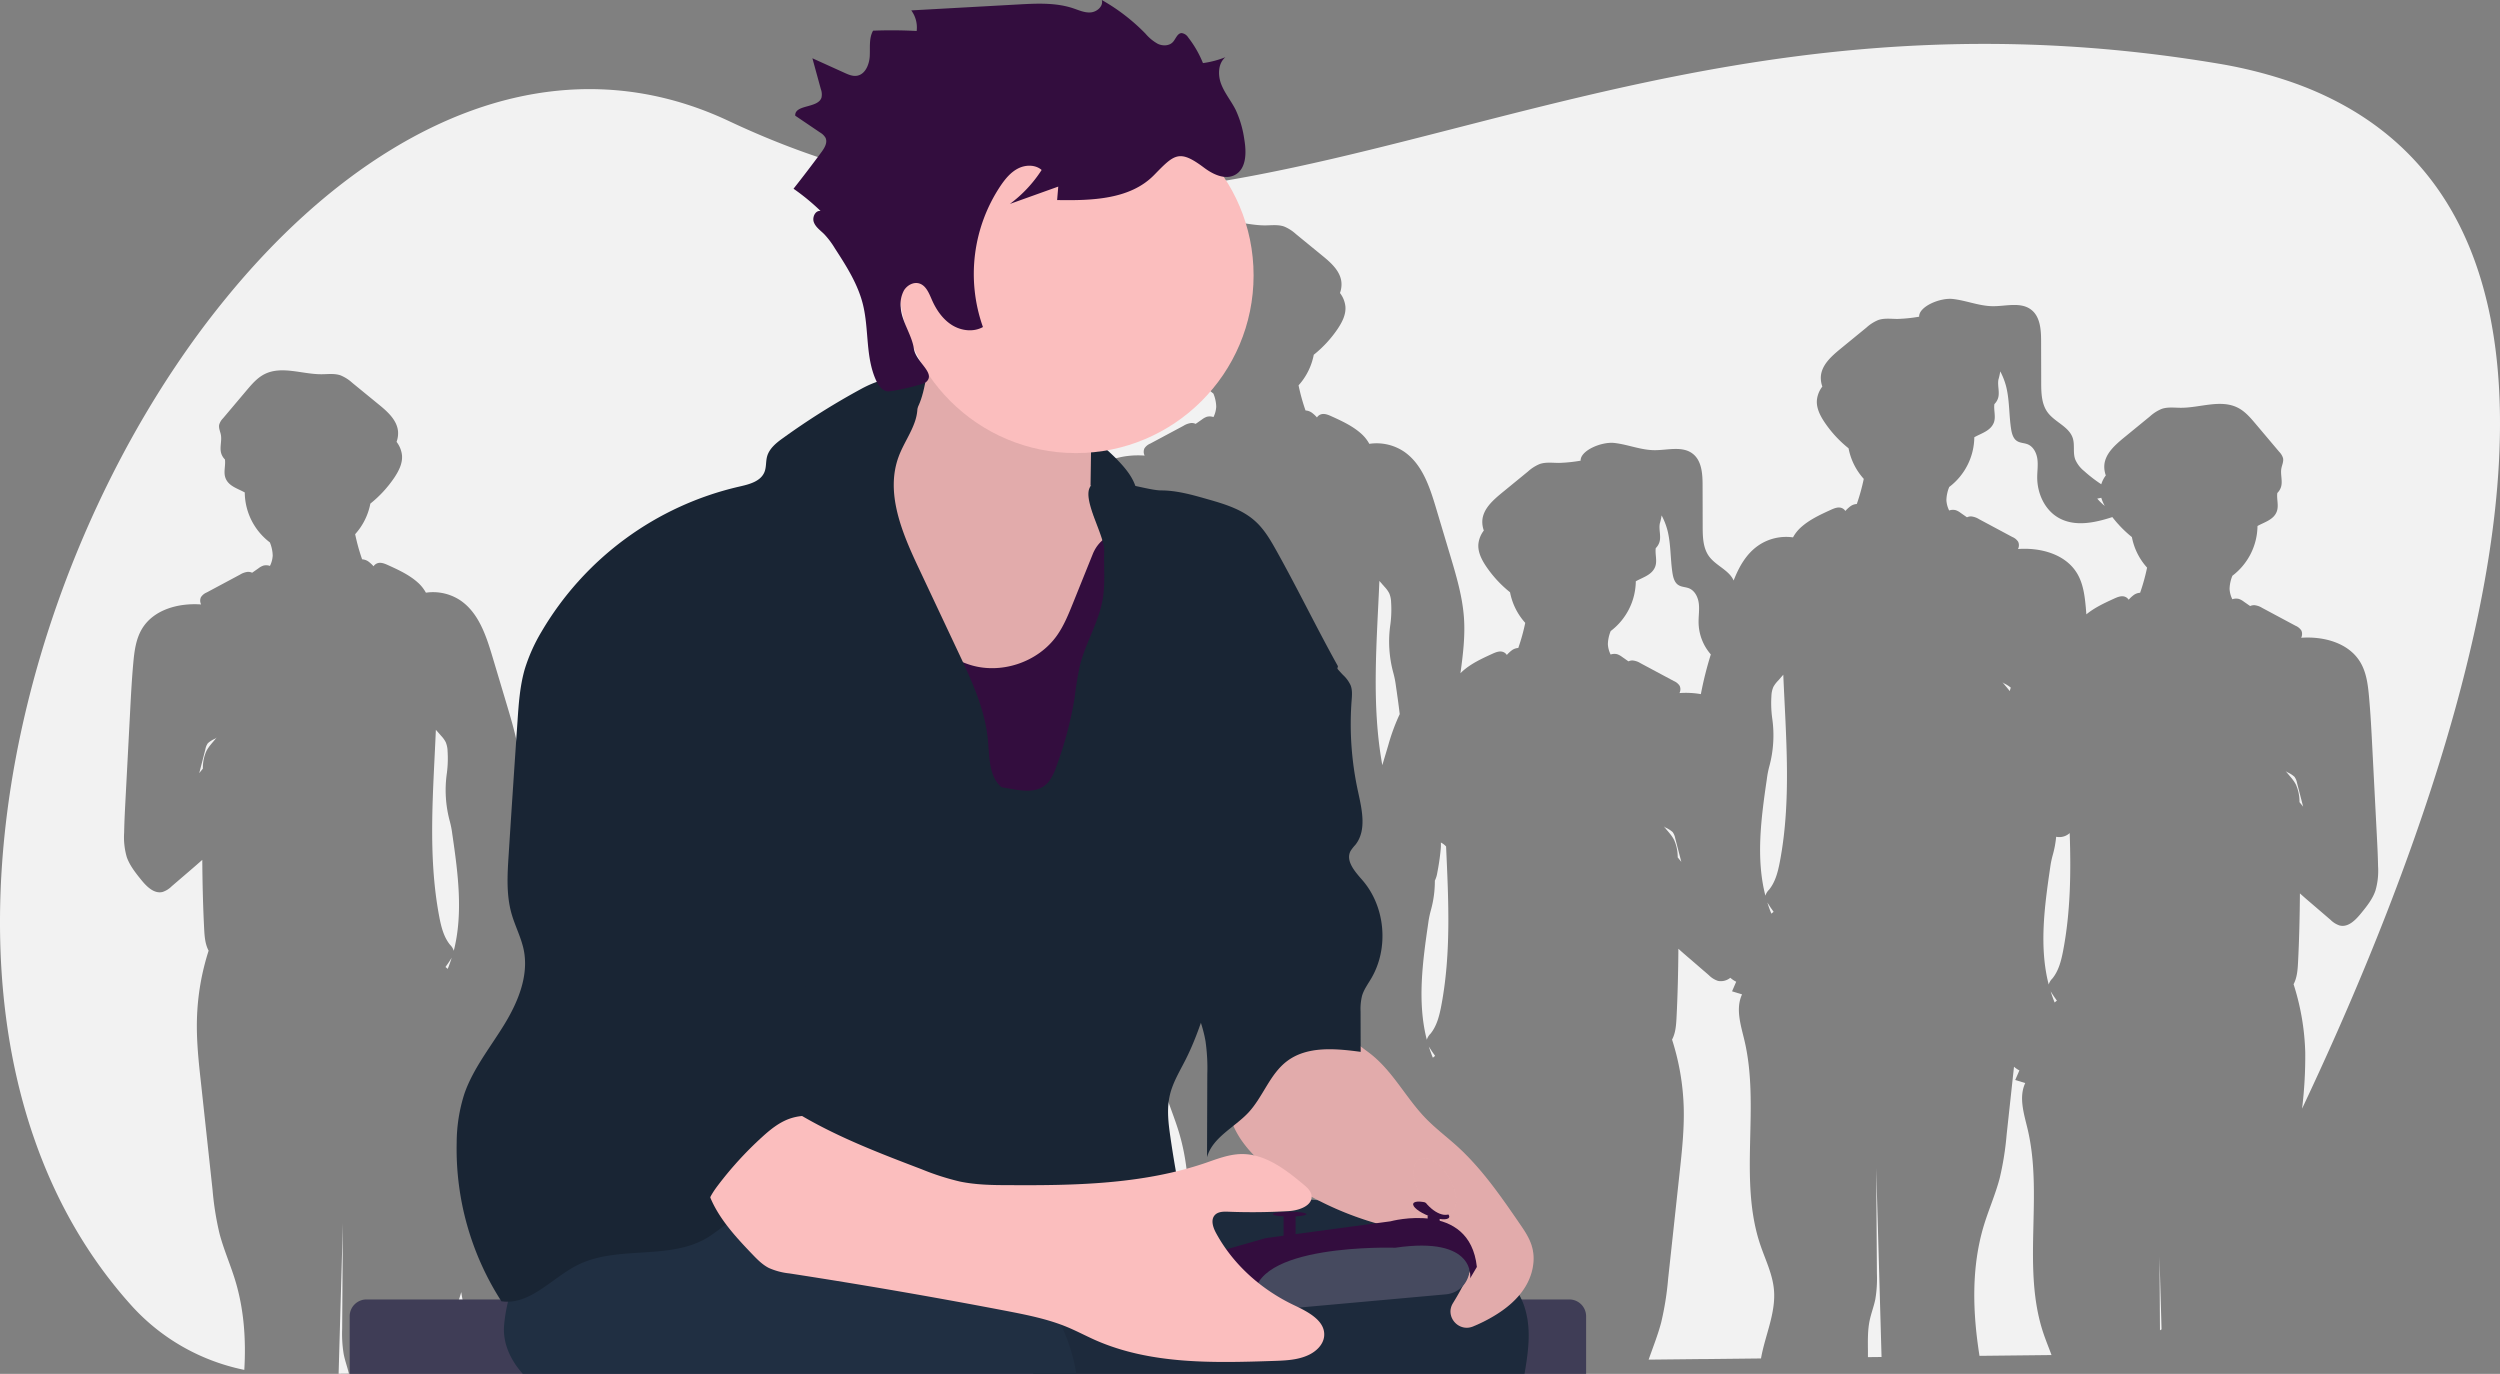 <svg xmlns="http://www.w3.org/2000/svg" width="1041.308" height="572.25" viewBox="0 0 1041.308 572.25">
  <rect x="0" y="0" width="1041.308" height="572.25" fill="#808080" stroke="none"/>
  <g id="svg_02" data-name="svg 02" transform="translate(-0.011 0.03)">
    <path id="Path_2" data-name="Path 2" d="M437.27,520.77c1.07-2.15,2.85-3.85,4.33-5.75a8.325,8.325,0,0,1-.67.5,11.07,11.07,0,0,0-3,1.89,6.24,6.24,0,0,0-1.08,2.55l-2.55,9.91c.5-.63,1-1.25,1.51-1.87A17.509,17.509,0,0,1,437.27,520.77Z" transform="translate(-79.34 -163.91)" fill="#f2f2f2"/>
    <path id="Path_3" data-name="Path 3" d="M678,527.46a11.233,11.233,0,0,1-1,3.23,45.089,45.089,0,0,1-1.69,12.44,38.2,38.2,0,0,0-1.05,5.19c-2.36,16.14-4.64,33-.61,48.64a5.92,5.92,0,0,1,1.53-2.5c2.66-3.27,3.71-7.53,4.5-11.67,4.15-21.81,3-44.06,2-66.34a7.359,7.359,0,0,0-2.18-1.64,20.14,20.14,0,0,1-.07,2.91,96.753,96.753,0,0,1-1.43,9.74Z" transform="translate(-79.34 -163.91)" fill="#f2f2f2"/>
    <path id="Path_4" data-name="Path 4" d="M537.78,520.8A10.221,10.221,0,0,0,537,517a11.818,11.818,0,0,0-1.94-2.68l-2.16-2.46c-1.1,26.12-3.44,52.31,1.42,77.89.79,4.14,1.84,8.4,4.5,11.67a5.921,5.921,0,0,1,1.53,2.5c4-15.6,1.75-32.5-.61-48.64a38.2,38.2,0,0,0-1.05-5.19A49.581,49.581,0,0,1,537.47,530,47.006,47.006,0,0,0,537.78,520.8Z" transform="translate(-79.34 -163.91)" fill="#f2f2f2"/>
    <path id="Path_5" data-name="Path 5" d="M550.16,465.67c2.89,4.76,4.69,10.4,6.31,15.79l.69,2.33c-.33-7.9-.49-15.81-.55-23.72q-2.34,2.08-4.71,4.11Z" transform="translate(-79.34 -163.91)" fill="#f2f2f2"/>
    <path id="Path_6" data-name="Path 6" d="M573.41,732.24a53.47,53.47,0,0,0-1.27-16.52c-.88-3.43-2.24-6.78-2.36-10.31a31.607,31.607,0,0,1,.86-7c4.11-20.91,5.88-42.89-.34-63.27-1.67-5.46-3.88-10.74-5.58-16.18a39.344,39.344,0,0,1-2.82,5.9,6.11,6.11,0,0,0-3.41-4,20.148,20.148,0,0,1-.07,2.91,96.766,96.766,0,0,1-1.39,9.74,9.871,9.871,0,0,1-1.23,3.65,8.22,8.22,0,0,1-3.22,2.66c.58,1.32,1.16,2.63,1.73,4L550.14,645c2.74,6,.46,12.85-1,19.22-5.23,22.19-.52,45.89-3,68.33Z" transform="translate(-79.34 -163.91)" fill="#f2f2f2"/>
    <path id="Path_7" data-name="Path 7" d="M558.27,414.77c1.07-2.15,2.85-3.85,4.33-5.75a8.3,8.3,0,0,1-.67.5,11.068,11.068,0,0,0-3,1.89,6.241,6.241,0,0,0-1.08,2.55l-2.55,9.91c.5-.63,1-1.25,1.51-1.87A17.51,17.51,0,0,1,558.27,414.77Z" transform="translate(-79.34 -163.91)" fill="#f2f2f2"/>
    <path id="Path_8" data-name="Path 8" d="M658.78,414.8A10.219,10.219,0,0,0,658,411a11.82,11.82,0,0,0-1.94-2.68l-2.16-2.46c-1.08,25.73-3.36,51.52,1.22,76.73.81-2.73,1.63-5.45,2.44-8.17a83.068,83.068,0,0,1,4.81-13.09c-.47-4-1.05-8.07-1.63-12.05a38.206,38.206,0,0,0-1.05-5.19A49.579,49.579,0,0,1,658.47,424a47,47,0,0,0,.31-9.2Z" transform="translate(-79.34 -163.91)" fill="#f2f2f2"/>
    <path id="Path_9" data-name="Path 9" d="M615.17,611.37l-3.42,120.45,9-.1a376.1,376.1,0,0,1-2.16-44.14c0-4.29.15-8.63-.74-12.82-.63-2.93-1.73-5.74-2.33-8.68a51.925,51.925,0,0,1-.67-10.65Z" transform="translate(-79.34 -163.91)" fill="#f2f2f2"/>
    <path id="Path_10" data-name="Path 10" d="M537.83,611.44c.14-.34.28-.66.41-1,.47-1.22.89-2.45,1.28-3.69l-.08.14c-.79,1.3-1.65,2.55-2.54,3.78C537.22,610.91,537.53,611.17,537.83,611.44Z" transform="translate(-79.34 -163.91)" fill="#f2f2f2"/>
    <path id="Path_11" data-name="Path 11" d="M265.78,476.8A10.22,10.22,0,0,0,265,473a11.821,11.821,0,0,0-1.94-2.68l-2.16-2.46c-1.1,26.12-3.44,52.31,1.42,77.89.79,4.14,1.84,8.4,4.5,11.67a5.921,5.921,0,0,1,1.53,2.5c4-15.6,1.75-32.5-.61-48.64a38.19,38.19,0,0,0-1-5.19A49.581,49.581,0,0,1,265.47,486a47,47,0,0,0,.31-9.2Z" transform="translate(-79.34 -163.91)" fill="#f2f2f2"/>
    <path id="Path_12" data-name="Path 12" d="M265.83,567.44c.14-.34.28-.66.41-1,.47-1.22.89-2.45,1.28-3.69l-.08.14c-.79,1.3-1.65,2.55-2.54,3.78C265.22,566.91,265.53,567.17,265.83,567.44Z" transform="translate(-79.34 -163.91)" fill="#f2f2f2"/>
    <path id="Path_13" data-name="Path 13" d="M222.17,673.37q-.88,31.35-1.78,62.7l4.29-.05c-.64-2.66-1.59-5.25-2.14-7.94a51.921,51.921,0,0,1-.67-10.65Z" transform="translate(-79.34 -163.91)" fill="#f2f2f2"/>
    <path id="Path_14" data-name="Path 14" d="M286.42,733.77a8.221,8.221,0,0,1-3.22-2.66,9.87,9.87,0,0,1-1.23-3.65,96.736,96.736,0,0,1-1.39-9.74,20.134,20.134,0,0,1-.07-2.91,6.11,6.11,0,0,0-3.41,4,46.63,46.63,0,0,1-5.62-16.75c-.3,1-.61,2.1-1,3.15-2.08,6.19-5.1,12.18-5.7,18.68a37,37,0,0,0,1,11.67l19.86-.21Z" transform="translate(-79.34 -163.91)" fill="#f2f2f2"/>
    <path id="Path_15" data-name="Path 15" d="M299.48,700.75c.39,1.24.81,2.47,1.28,3.69.13.34.27.66.41,1,.3-.27.61-.53.93-.77-.89-1.23-1.75-2.48-2.54-3.78Z" transform="translate(-79.34 -163.91)" fill="#f2f2f2"/>
    <path id="Path_16" data-name="Path 16" d="M442.75,721.55a123.913,123.913,0,0,1-2.87-18.11l-4.76-44c-.05-.39-.09-.77-.13-1.16-.06.19-.11.38-.17.57-1.21,3.55-3.61,6.55-6,9.47s-5.38,5.93-8.89,5.08a9.57,9.57,0,0,1-3.81-2.36l-8-6.91q-2.37-2-4.71-4.11c-.07,9.65-.29,19.3-.79,28.93-.16,3-.41,6.23-1.85,8.9a101.862,101.862,0,0,1,4.86,28.34c.07,2.61,0,5.21-.08,7.82l23.44-.25h.14l17.63-.19A120.992,120.992,0,0,1,442.75,721.55Z" transform="translate(-79.34 -163.91)" fill="#f2f2f2"/>
    <path id="Path_17" data-name="Path 17" d="M403.15,622c.5.62,1,1.24,1.51,1.87L402.11,614a6.24,6.24,0,0,0-1.08-2.55,11.067,11.067,0,0,0-3-1.89,8.328,8.328,0,0,1-.67-.5c1.48,1.9,3.26,3.6,4.33,5.75a17.51,17.51,0,0,1,1.46,7.19Z" transform="translate(-79.34 -163.91)" fill="#f2f2f2"/>
    <path id="Path_18" data-name="Path 18" d="M432.14,578.07c.63,6.94,1,13.91,1.35,20.88s.71,13.76,1.06,20.64a101.617,101.617,0,0,1,3.7-15.69c-1.44-2.67-1.69-5.85-1.85-8.9-.5-9.63-.72-19.28-.79-28.93-1.53,1.37-3.08,2.71-4.64,4a56.164,56.164,0,0,1,1.17,8Z" transform="translate(-79.34 -163.91)" fill="#f2f2f2"/>
    <path id="Path_19" data-name="Path 19" d="M299.29,649.32c-2.36,16.14-4.64,33-.61,48.64a5.92,5.92,0,0,1,1.53-2.5c2.66-3.27,3.71-7.53,4.5-11.67,4.86-25.58,2.52-51.77,1.42-77.89L304,608.36a11.821,11.821,0,0,0-2,2.64,10.22,10.22,0,0,0-.81,3.76,47,47,0,0,0,.31,9.18,49.58,49.58,0,0,1-1.19,20.15,38.182,38.182,0,0,0-1.02,5.23Z" transform="translate(-79.34 -163.91)" fill="#f2f2f2"/>
    <path id="Path_20" data-name="Path 20" d="M660.9,731.29l7.84-.09c-4.18-24.07,1.85-49.92-3.83-74a75.1,75.1,0,0,1-2.28-11.49c-2,5.32-4.29,10.56-4.81,16.18-.91,9.74,3.67,19.06,5.37,28.68,2.34,13.27-.83,26.8-2.24,40.2C660.93,731,660.92,731.12,660.9,731.29Z" transform="translate(-79.34 -163.91)" fill="#f2f2f2"/>
    <path id="Path_21" data-name="Path 21" d="M930.48,719.22c-9.08-27.06,0-57.23-6.57-85-1.51-6.37-3.79-13.27-1-19.22l-4.17-1.27c.57-1.32,1.15-2.63,1.73-4a10.349,10.349,0,0,1-2.24-1.54l-3.06,28.21a123.918,123.918,0,0,1-2.87,18.11c-1.73,6.66-4.54,13-6.55,19.55-5.37,17.57-4.78,36.32-1.89,54.56l30-.33C932.76,725.29,931.51,722.28,930.48,719.22Z" transform="translate(-79.34 -163.91)" fill="#f2f2f2"/>
    <path id="Path_22" data-name="Path 22" d="M916.45,451.74l.08-.28.36-1.17a12.908,12.908,0,0,0-2.82-1.77,8.331,8.331,0,0,1-.67-.5C914.39,449.28,915.5,450.46,916.45,451.74Z" transform="translate(-79.34 -163.91)" fill="#f2f2f2"/>
    <path id="Path_23" data-name="Path 23" d="M815.48,539.75c.39,1.24.81,2.47,1.28,3.69.13.34.27.66.41,1,.3-.27.61-.53.93-.77-.89-1.23-1.75-2.48-2.54-3.78Z" transform="translate(-79.34 -163.91)" fill="#f2f2f2"/>
    <path id="Path_24" data-name="Path 24" d="M938.71,559.79c3.07-16.12,3.27-32.48,2.72-48.92a6.39,6.39,0,0,1-5.47,1.58l-.17-.05a42.468,42.468,0,0,1-1.45,7.73,38.2,38.2,0,0,0-1.05,5.19c-2.36,16.14-4.64,33-.61,48.64a5.92,5.92,0,0,1,1.53-2.5C936.87,568.19,937.92,563.93,938.71,559.79Z" transform="translate(-79.34 -163.91)" fill="#f2f2f2"/>
    <path id="Path_25" data-name="Path 25" d="M494.07,733.1q0-7.86.1-15.73-.23,7.88-.44,15.74Z" transform="translate(-79.34 -163.91)" fill="#f2f2f2"/>
    <path id="Path_26" data-name="Path 26" d="M1117.24,299.29q-1-5.66-2.37-11.11c-9.7-39.22-32.41-70.52-74-87.46q-5.35-2.17-11.12-4a189.088,189.088,0,0,0-26.76-6.4c-87.24-14.59-160.6-7.65-226.73,5.51-3.73.73-7.43,1.5-11.12,2.28-92.7,19.59-171.64,49.94-255.87,47.29-3.69-.11-7.4-.29-11.11-.53-36.72-2.44-74.6-11.43-115.17-30.55-47.95-22.59-96.71-15-140.7,11.9-24.83,15.16-48.14,36.48-68.93,62l-.07.08q-4.4,5.4-8.64,11C97,389.18,59.44,523.58,90.25,627.73q1.66,5.63,3.6,11.12c8.9,25.39,22.14,48.73,40.3,68.87a86.389,86.389,0,0,0,39.09,24.75c2.58.79,5.21,1.45,7.87,2,.75-12.64-.12-25.28-3.81-37.36-2-6.57-4.82-12.89-6.55-19.55a123.913,123.913,0,0,1-2.87-18.11l-4.76-44c-1-9.06-2-18.15-1.73-27.25a101.861,101.861,0,0,1,4.86-28.34c-1.44-2.67-1.69-5.85-1.85-8.9-.5-9.63-.72-19.28-.79-28.93q-2.34,2.08-4.71,4.11l-8.05,6.91a9.57,9.57,0,0,1-3.81,2.36c-3.51.85-6.62-2.27-8.89-5.08s-4.76-5.92-6-9.47a29.65,29.65,0,0,1-1.09-10.16c.08-4.39.3-8.77.53-13.15L133.51,461c.36-7,.72-13.94,1.35-20.88.45-5,1.09-10.09,3.66-14.35,4.83-8,15.19-10.8,24.6-10.12a3.51,3.51,0,0,1-.09-3,5.31,5.31,0,0,1,2.42-2l13.88-7.43a7.7,7.7,0,0,1,3.26-1.15,3.841,3.841,0,0,1,1.78.37l2.69-1.88a7,7,0,0,1,2-1.09,4.72,4.72,0,0,1,2.73.13,10.93,10.93,0,0,0,1.15-4.33,15.41,15.41,0,0,0-1.18-5.46A26.39,26.39,0,0,1,181.3,369c-3-1.68-6.86-2.63-8.08-6.17-.83-2.4.16-5.06-.18-7.58a6.13,6.13,0,0,1-1.48-2.33c-.86-2.5.26-5.28-.2-7.88-.26-1.42-1-2.83-.71-4.25a6.21,6.21,0,0,1,1.58-2.66l9.83-11.65c2.17-2.56,4.41-5.19,7.39-6.72,7.14-3.66,15.69,0,23.71,0,2.69,0,5.47-.41,8,.45a16.71,16.71,0,0,1,4.94,3.14l11,9c3.7,3,7.69,6.58,8.05,11.34a10.56,10.56,0,0,1-.62,4.24,11,11,0,0,1,2.27,5.67c.25,3.3-1.35,6.45-3.19,9.2a48.7,48.7,0,0,1-10,10.85,26.37,26.37,0,0,1-6.33,12.73,82.56,82.56,0,0,0,2.84,10.3,1.225,1.225,0,0,1,.07.17,5,5,0,0,1,2.6.91,13.658,13.658,0,0,1,2.16,2,3.08,3.08,0,0,1,1.46-1.22c1.48-.6,3.14.08,4.59.74,4.41,2,8.9,4.08,12.49,7.33a15.85,15.85,0,0,1,3.26,4.14A20.53,20.53,0,0,1,271.17,414c7.56,5.18,10.67,14.64,13.3,23.42l5.89,19.69c2.58,8.63,5.18,17.34,5.78,26.32.55,8.18-.57,16.36-1.69,24.47-1.55,11.22,2.1,23.54,2.15,34.87,0,2.91,0,5.85-.07,8.8a20.52,20.52,0,0,1,13.65-2.89,15.85,15.85,0,0,1,3.26-4.14c3.59-3.25,8.08-5.31,12.49-7.33,1.45-.66,3.11-1.34,4.59-.74a3.08,3.08,0,0,1,1.46,1.22,13.658,13.658,0,0,1,2.16-2,5,5,0,0,1,2.6-.91,1.212,1.212,0,0,1,.07-.17,82.57,82.57,0,0,0,2.84-10.3,26.369,26.369,0,0,1-6.33-12.73,48.7,48.7,0,0,1-10-10.85c-1.84-2.75-3.44-5.9-3.19-9.2a11,11,0,0,1,2.27-5.67,10.56,10.56,0,0,1-.62-4.24c.36-4.76,4.35-8.32,8.05-11.34l11-9a16.71,16.71,0,0,1,4.94-3.14c2.54-.86,5.32-.45,8-.45,8,0,16.57-3.64,23.71,0,3,1.53,5.22,4.16,7.39,6.72l9.83,11.65a6.21,6.21,0,0,1,1.58,2.66c.28,1.42-.45,2.83-.71,4.25-.46,2.6.66,5.38-.2,7.88a6.13,6.13,0,0,1-1.48,2.33c-.34,2.52.65,5.18-.18,7.58-1.22,3.54-5.06,4.49-8.08,6.17a26.39,26.39,0,0,1-10.45,20.72,15.41,15.41,0,0,0-1.18,5.46,10.931,10.931,0,0,0,1.15,4.33,4.72,4.72,0,0,1,2.73-.13,7,7,0,0,1,2,1.09l2.69,1.88a3.841,3.841,0,0,1,1.78-.37,7.7,7.7,0,0,1,3.26,1.15l13.88,7.43a9.3,9.3,0,0,1,1.7,1.13c.11-2.69.23-5.39.37-8.08L405.51,505c.36-7,.72-13.94,1.35-20.88.45-5,1.09-10.09,3.66-14.35,4.83-8,15.19-10.8,24.6-10.12a3.51,3.51,0,0,1-.09-3,5.31,5.31,0,0,1,2.42-2l13.88-7.43a7.7,7.7,0,0,1,3.26-1.15,3.84,3.84,0,0,1,1.78.37l2.69-1.88a7,7,0,0,1,2-1.09,4.72,4.72,0,0,1,2.73.13,10.93,10.93,0,0,0,1.15-4.33,15.411,15.411,0,0,0-1.18-5.46A26.39,26.39,0,0,1,453.3,413c-3-1.68-6.86-2.63-8.08-6.17-.83-2.4.16-5.06-.18-7.58a6.131,6.131,0,0,1-1.48-2.33c-.86-2.5.26-5.28-.2-7.88a25.144,25.144,0,0,1-.76-3.43,28.783,28.783,0,0,0-2.5,6.48c-1.41,5.67-1.16,11.61-2,17.39-.3,2-.87,4.14-2.56,5.19-1.31.82-3,.75-4.41,1.34-2.36,1-3.67,3.6-4,6.13s.07,5.1.07,7.66c0,6.69-3.21,13.61-9.05,16.87-7.69,4.3-17.24,1.45-25.55-1.47a22.55,22.55,0,0,0,9.54-6.62L393,436.73a59.22,59.22,0,0,0,14.57-9.67,12.55,12.55,0,0,0,3.72-4.88c1-2.81.07-6,1-8.81,1.55-4.81,7.44-6.63,10.44-10.69,2.63-3.54,2.72-8.29,2.71-12.69l-.05-16.78c0-4.83.31-10.4,4.16-13.33,4.29-3.27,10.37-1.41,15.77-1.44,5.69,0,11.11-2.37,16.77-3,5.34-.61,14.25,3.13,14.1,7.37a62.76,62.76,0,0,0,9,.93c2.69,0,5.47-.41,8,.45a16.71,16.71,0,0,1,4.94,3.14l11,9c3.7,3,7.69,6.58,8,11.34a10.56,10.56,0,0,1-.62,4.24,11,11,0,0,1,2.27,5.67c.25,3.3-1.35,6.45-3.19,9.2a48.7,48.7,0,0,1-10,10.85,26.37,26.37,0,0,1-6.33,12.73,82.564,82.564,0,0,0,2.84,10.3,1.212,1.212,0,0,1,.07.17,5,5,0,0,1,2.6.91,13.658,13.658,0,0,1,2.16,2,3.08,3.08,0,0,1,1.46-1.22c1.48-.6,3.14.08,4.59.74a55.441,55.441,0,0,1,11,6.1v-.61c.08-4.39.3-8.77.53-13.15l2-36.6c.36-7,.72-13.94,1.35-20.88.45-5,1.09-10.09,3.66-14.35,4.83-8,15.19-10.8,24.6-10.12a3.51,3.51,0,0,1-.09-3,5.31,5.31,0,0,1,2.42-2l13.88-7.43a7.7,7.7,0,0,1,3.26-1.15,3.84,3.84,0,0,1,1.78.37l2.69-1.88a7,7,0,0,1,2-1.09,4.72,4.72,0,0,1,2.73.13,10.931,10.931,0,0,0,1.15-4.33,15.412,15.412,0,0,0-1.18-5.46A26.39,26.39,0,0,1,574.3,307c-3-1.68-6.86-2.63-8.08-6.17-.83-2.4.16-5.06-.18-7.58a6.131,6.131,0,0,1-1.48-2.33c-.86-2.5.26-5.28-.2-7.88-.26-1.42-1-2.83-.71-4.25a6.21,6.21,0,0,1,1.58-2.66l9.83-11.65c2.17-2.56,4.41-5.19,7.39-6.72,7.14-3.66,15.69,0,23.71,0,2.69,0,5.47-.41,8,.45a16.708,16.708,0,0,1,4.94,3.14l11,9c3.7,3,7.69,6.58,8,11.34a10.56,10.56,0,0,1-.62,4.24,11,11,0,0,1,2.27,5.67c.25,3.3-1.35,6.45-3.19,9.2a48.7,48.7,0,0,1-10,10.85,26.37,26.37,0,0,1-6.33,12.73,82.554,82.554,0,0,0,2.84,10.3,1.222,1.222,0,0,1,.07.17,5,5,0,0,1,2.6.91,13.664,13.664,0,0,1,2.16,2,3.08,3.08,0,0,1,1.46-1.22c1.48-.6,3.14.08,4.59.74,4.41,2,8.9,4.08,12.49,7.33a15.851,15.851,0,0,1,3.26,4.14A20.53,20.53,0,0,1,664.17,352c7.56,5.18,10.67,14.64,13.3,23.42l5.89,19.69c2.58,8.63,5.18,17.34,5.78,26.32.51,7.64-.44,15.29-1.48,22.88.25-.26.5-.52.78-.77,3.59-3.25,8.08-5.31,12.49-7.33,1.45-.66,3.11-1.34,4.59-.74a3.08,3.08,0,0,1,1.46,1.22,13.658,13.658,0,0,1,2.16-2,5,5,0,0,1,2.6-.91,1.213,1.213,0,0,1,.07-.17,82.574,82.574,0,0,0,2.84-10.3,26.37,26.37,0,0,1-6.33-12.73,48.7,48.7,0,0,1-10-10.85c-1.84-2.75-3.44-5.9-3.19-9.2a11,11,0,0,1,2.27-5.67,10.56,10.56,0,0,1-.62-4.24c.36-4.76,4.35-8.32,8-11.34l11-9a16.711,16.711,0,0,1,4.94-3.14c2.54-.86,5.32-.45,8-.45a62.764,62.764,0,0,0,9-.93c-.15-4.24,8.76-8,14.1-7.37,5.65.65,11.08,3,16.77,3,5.4,0,11.48-1.83,15.77,1.44,3.85,2.93,4.17,8.5,4.16,13.33l.04,16.84c0,4.4.08,9.15,2.71,12.69,2.86,3.86,8.33,5.71,10.18,10,2.26-5.81,5.32-11.2,10.38-14.66a20.53,20.53,0,0,1,14.35-3.32,15.848,15.848,0,0,1,3.26-4.14c3.59-3.25,8.08-5.31,12.49-7.33,1.45-.66,3.11-1.34,4.59-.74a3.079,3.079,0,0,1,1.46,1.22,13.655,13.655,0,0,1,2.16-2,5,5,0,0,1,2.6-.91,1.215,1.215,0,0,1,.07-.17,82.563,82.563,0,0,0,2.84-10.3,26.371,26.371,0,0,1-6.33-12.73,48.7,48.7,0,0,1-10-10.85c-1.84-2.75-3.44-5.9-3.19-9.2a11,11,0,0,1,2.27-5.67,10.56,10.56,0,0,1-.62-4.24c.36-4.76,4.35-8.32,8-11.34l11-9a16.71,16.71,0,0,1,4.94-3.14c2.54-.86,5.32-.45,8-.45a62.764,62.764,0,0,0,9-.93c-.15-4.24,8.76-8,14.1-7.37,5.65.65,11.08,3,16.77,3,5.4,0,11.48-1.83,15.77,1.44,3.85,2.93,4.17,8.5,4.16,13.33l.04,16.81c0,4.4.08,9.15,2.71,12.69,3,4.06,8.89,5.88,10.44,10.69.9,2.82,0,6,1,8.81a12.55,12.55,0,0,0,3.72,4.88,58.927,58.927,0,0,0,7.15,5.52,12,12,0,0,1,1.89-3.69,10.56,10.56,0,0,1-.62-4.24c.36-4.76,4.35-8.32,8-11.34l11-9a16.711,16.711,0,0,1,4.94-3.14c2.54-.86,5.32-.45,8-.45,8,0,16.57-3.64,23.71,0,3,1.53,5.22,4.16,7.39,6.72l9.83,11.65a6.211,6.211,0,0,1,1.58,2.66c.28,1.42-.45,2.83-.71,4.25-.46,2.6.66,5.38-.2,7.88a6.131,6.131,0,0,1-1.48,2.33c-.34,2.52.65,5.18-.18,7.58-1.22,3.54-5.06,4.49-8.08,6.17a26.39,26.39,0,0,1-10.45,20.72,15.413,15.413,0,0,0-1.18,5.46,10.93,10.93,0,0,0,1.15,4.33,4.72,4.72,0,0,1,2.73-.13,7,7,0,0,1,2,1.09l2.69,1.88a3.841,3.841,0,0,1,1.78-.37,7.7,7.7,0,0,1,3.26,1.15l13.88,7.43a5.31,5.31,0,0,1,2.42,2,3.51,3.51,0,0,1-.09,3c9.41-.68,19.77,2.11,24.6,10.12,2.57,4.26,3.21,9.39,3.66,14.35.63,6.94,1,13.91,1.35,20.88l1.89,36.64c.23,4.38.45,8.76.53,13.15a29.648,29.648,0,0,1-1.09,10.16c-1.21,3.55-3.61,6.55-6,9.47s-5.38,5.93-8.89,5.08a9.57,9.57,0,0,1-3.81-2.36l-8.05-6.91q-2.37-2-4.71-4.11c-.07,9.65-.29,19.3-.79,28.93-.16,3-.41,6.23-1.85,8.9a101.856,101.856,0,0,1,4.86,28.34,179.231,179.231,0,0,1-1.32,23.49q1.26-2.67,2.53-5.4C1084.19,527.44,1134.3,393.62,1117.24,299.29Z" transform="translate(-79.34 -163.91)" fill="#f2f2f2"/>
    <path id="Path_27" data-name="Path 27" d="M164.89,476l-2.55,9.91c.5-.63,1-1.25,1.51-1.87a17.51,17.51,0,0,1,1.42-7.23c1.07-2.15,2.85-3.85,4.33-5.75a8.336,8.336,0,0,1-.67.5,11.07,11.07,0,0,0-3,1.89,6.24,6.24,0,0,0-1.04,2.55Z" transform="translate(-79.34 -163.91)" fill="#f2f2f2"/>
    <path id="Path_28" data-name="Path 28" d="M778.15,521c.5.62,1,1.24,1.51,1.87L777.11,513a6.241,6.241,0,0,0-1.08-2.55,11.07,11.07,0,0,0-3-1.89,8.316,8.316,0,0,1-.67-.5c1.48,1.9,3.26,3.6,4.33,5.75a17.51,17.51,0,0,1,1.46,7.19Z" transform="translate(-79.34 -163.91)" fill="#f2f2f2"/>
    <path id="Path_29" data-name="Path 29" d="M935.17,581.44c.3-.27.61-.53.93-.77-.89-1.23-1.75-2.48-2.54-3.78l-.08-.14c.39,1.24.81,2.47,1.28,3.69A10.526,10.526,0,0,0,935.17,581.44Z" transform="translate(-79.34 -163.91)" fill="#f2f2f2"/>
    <path id="Path_30" data-name="Path 30" d="M674.48,599.75c.39,1.24.81,2.47,1.28,3.69.13.34.27.66.41,1,.3-.27.61-.53.93-.77-.89-1.23-1.75-2.48-2.54-3.78Z" transform="translate(-79.34 -163.91)" fill="#f2f2f2"/>
    <path id="Path_31" data-name="Path 31" d="M760.7,406a26.39,26.39,0,0,1-10.45,20.72,15.409,15.409,0,0,0-1.18,5.46,10.929,10.929,0,0,0,1.15,4.33,4.72,4.72,0,0,1,2.73-.13,7,7,0,0,1,2,1.09l2.69,1.88a3.841,3.841,0,0,1,1.78-.37,7.7,7.7,0,0,1,3.26,1.15l13.88,7.43a5.31,5.31,0,0,1,2.42,2,3.51,3.51,0,0,1-.09,3,36.491,36.491,0,0,1,8.91.44,148.709,148.709,0,0,1,4.15-16.54,20.59,20.59,0,0,1-5.1-13.72c0-2.56.41-5.13.07-7.66s-1.65-5.15-4-6.13c-1.43-.59-3.1-.52-4.41-1.34-1.69-1-2.26-3.22-2.56-5.19-.87-5.78-.62-11.72-2-17.39a28.777,28.777,0,0,0-2.5-6.48,25.13,25.13,0,0,1-.76,3.43c-.46,2.6.66,5.38-.2,7.88a6.131,6.131,0,0,1-1.48,2.33c-.34,2.52.65,5.18-.18,7.58C767.56,403.35,763.72,404.3,760.7,406Z" transform="translate(-79.34 -163.91)" fill="#f2f2f2"/>
    <path id="Path_32" data-name="Path 32" d="M815.29,488.32c-2.36,16.14-4.64,33-.61,48.64a5.921,5.921,0,0,1,1.53-2.5c2.66-3.27,3.71-7.53,4.5-11.67,4.86-25.58,2.52-51.77,1.42-77.89L820,447.36a11.822,11.822,0,0,0-2,2.64,10.221,10.221,0,0,0-.81,3.76,47,47,0,0,0,.31,9.18,49.581,49.581,0,0,1-1.19,20.15,38.191,38.191,0,0,0-1.02,5.23Z" transform="translate(-79.34 -163.91)" fill="#f2f2f2"/>
    <path id="Path_33" data-name="Path 33" d="M800.07,571.14a6.2,6.2,0,0,1-5.11,1.31,9.57,9.57,0,0,1-3.81-2.36l-8-6.91q-2.37-2-4.71-4.11c-.07,9.65-.29,19.3-.79,28.93-.16,3-.41,6.23-1.85,8.9a101.861,101.861,0,0,1,4.86,28.34c.24,9.1-.74,18.19-1.73,27.25q-2.37,22-4.76,44a123.909,123.909,0,0,1-2.87,18.11c-1.38,5.31-3.45,10.41-5.25,15.6l10.21-.11,13-.14h1.6l22-.24a.15.15,0,0,0,0-.07c1.7-9.62,6.28-18.94,5.37-28.68-.6-6.5-3.62-12.49-5.7-18.68-9.08-27.06,0-57.23-6.57-85-1.51-6.37-3.79-13.27-1-19.22l-4.17-1.27c.57-1.32,1.15-2.63,1.73-4a10.261,10.261,0,0,1-2.45-1.65Z" transform="translate(-79.34 -163.91)" fill="#f2f2f2"/>
    <path id="Path_34" data-name="Path 34" d="M719.83,710.37q.06,10.14.13,20.28h.44Z" transform="translate(-79.34 -163.91)" fill="#f2f2f2"/>
    <path id="Path_35" data-name="Path 35" d="M978.83,687.37q.1,15.32.2,30.61l.66-.39Q979.25,702.48,978.83,687.37Z" transform="translate(-79.34 -163.91)" fill="#f2f2f2"/>
    <path id="Path_36" data-name="Path 36" d="M954.59,371.22l-1.69.34a22.084,22.084,0,0,0,3.14,3.05,16.806,16.806,0,0,1-1.45-3.39Z" transform="translate(-79.34 -163.91)" fill="#f2f2f2"/>
    <path id="Path_37" data-name="Path 37" d="M860.83,650.37l.3,44.06a51.916,51.916,0,0,1-.67,10.65c-.6,2.94-1.7,5.75-2.33,8.68-.89,4.19-.78,8.53-.74,12.82v2.58l5.67-.06Q861.95,689.74,860.83,650.37Z" transform="translate(-79.34 -163.91)" fill="#f2f2f2"/>
    <path id="Path_38" data-name="Path 38" d="M1037.15,498c.5.62,1,1.24,1.51,1.87l-2.55-9.91a6.24,6.24,0,0,0-1.08-2.55,11.071,11.071,0,0,0-3-1.89,8.352,8.352,0,0,1-.67-.5c1.48,1.9,3.26,3.6,4.33,5.75a17.511,17.511,0,0,1,1.46,7.23Z" transform="translate(-79.34 -163.91)" fill="#f2f2f2"/>
    <path id="Path_39" data-name="Path 39" d="M901.7,346a26.39,26.39,0,0,1-10.45,20.72,15.409,15.409,0,0,0-1.18,5.46,10.929,10.929,0,0,0,1.15,4.33,4.72,4.72,0,0,1,2.73-.13,7,7,0,0,1,2,1.09l2.69,1.88a3.841,3.841,0,0,1,1.78-.37,7.7,7.7,0,0,1,3.26,1.15l13.88,7.43a5.31,5.31,0,0,1,2.42,2,3.51,3.51,0,0,1-.09,3c9.41-.68,19.77,2.11,24.6,10.12,2.57,4.26,3.21,9.39,3.66,14.35.08.91.15,1.82.22,2.74,3.43-2.81,7.53-4.71,11.57-6.56,1.45-.66,3.11-1.34,4.59-.74a3.08,3.08,0,0,1,1.46,1.22,13.655,13.655,0,0,1,2.16-2,5,5,0,0,1,2.6-.91,1.212,1.212,0,0,1,.07-.17,82.562,82.562,0,0,0,2.84-10.3,26.37,26.37,0,0,1-6.33-12.73,49.3,49.3,0,0,1-8.14-8.32c-7.47,2.43-15.59,4.1-22.29.36-5.84-3.26-9-10.18-9-16.87,0-2.56.41-5.13.07-7.66s-1.65-5.15-4-6.13c-1.43-.59-3.1-.52-4.41-1.34-1.69-1-2.26-3.22-2.56-5.19-.87-5.78-.62-11.72-2-17.39a28.777,28.777,0,0,0-2.5-6.48,25.147,25.147,0,0,1-.76,3.43c-.46,2.6.66,5.38-.2,7.88a6.13,6.13,0,0,1-1.48,2.33c-.34,2.52.65,5.18-.18,7.58C908.56,343.35,904.72,344.3,901.7,346Z" transform="translate(-79.34 -163.91)" fill="#f2f2f2"/>
    <path id="Path_40" data-name="Path 40" d="M740,712.13v24H225v-24a7,7,0,0,1,7-7H733a7,7,0,0,1,7,7Z" transform="translate(-79.34 -163.91)" fill="#3f3d56"/>
    <path id="Path_41" data-name="Path 41" d="M544.77,355.43c3.82,3.93,7.49,8.47,8.21,13.9-8.14,2.13-16.47-1.87-24.08-5.44a305.638,305.638,0,0,0-74-23.87c-2-.37-4.14-.78-5.65-2.16-2.85-2.61-2.33-9.19.32-11.9,2.86-2.92,8.15-2.5,12-2.71a109.55,109.55,0,0,1,83.24,32.18Z" transform="translate(-79.34 -163.91)" fill="#192534"/>
    <path id="Path_42" data-name="Path 42" d="M714.34,736.09H509.79a110.558,110.558,0,0,1-6.42-19.32c-.52-2.06-1-4.14-1.48-6.21-.42-1.82-.82-3.65-1.2-5.47q-1.74-8.21-3-16.49-1.21-7.8-2-15.65-.78-7.51-1.21-15.07v-.43c-.12-2.39,0-5,1.64-6.69,1.44-1.45,3.64-1.77,5.69-1.91,17-1.16,33.52,5,50.48,4.09,4.6-.27,8.3-1,12.58-.12a16.05,16.05,0,0,1,2,.51c1,.31,1.93.64,2.88,1,6.51,2.33,12.58,5.27,19.58,6.58,11.92,2.25,24.15,1.81,36.25,2.68q1.5.09,3,.24c1.23.1,2.46.23,3.68.38a137.918,137.918,0,0,1,30.34,7.6c5.28,1.91,10.48,4.07,15.61,6.36,1.47.66,2.93,1.32,4.39,2,2.6,1.21,5.24,2.49,7.82,3.88,1,.53,2,1.07,2.94,1.64,7.77,4.51,14.79,10.11,18.88,17.71.31.56.59,1.13.86,1.71s.47,1.07.69,1.62C717.36,716,716.11,726,714.34,736.09Z" transform="translate(-79.34 -163.91)" fill="#202f42"/>
    <path id="Path_43" data-name="Path 43" d="M714.34,736.09H509.79a110.558,110.558,0,0,1-6.42-19.32c-.52-2.06-1-4.14-1.48-6.21-.42-1.82-.82-3.65-1.2-5.47q-1.74-8.21-3-16.49-1.21-7.8-2-15.65-.78-7.51-1.21-15.07v-.43c-.12-2.39,0-5,1.64-6.69,1.44-1.45,3.64-1.77,5.69-1.91,17-1.16,33.52,5,50.48,4.09,4.6-.27,8.3-1,12.58-.12a16.05,16.05,0,0,1,2,.51c1,.31,1.93.64,2.88,1,6.51,2.33,12.58,5.27,19.58,6.58,11.92,2.25,24.15,1.81,36.25,2.68q1.5.09,3,.24c1.23.1,2.46.23,3.68.38a137.918,137.918,0,0,1,30.34,7.6c5.28,1.91,10.48,4.07,15.61,6.36,1.47.66,2.93,1.32,4.39,2,2.6,1.21,5.24,2.49,7.82,3.88,1,.53,2,1.07,2.94,1.64,7.77,4.51,14.79,10.11,18.88,17.71.31.56.59,1.13.86,1.71s.47,1.07.69,1.62C717.36,716,716.11,726,714.34,736.09Z" transform="translate(-79.34 -163.91)" opacity="0.1"/>
    <path id="Path_44" data-name="Path 44" d="M527.65,736.09H297.1c-5.18-5.7-8.57-13.13-7.73-20.7a65.791,65.791,0,0,1,1.58-9.34c.08-.33.17-.65.26-1a23.23,23.23,0,0,1,10.24-14c9.08-5.83,20-8.11,30-11.89,5.37-2,10.55-4.53,15.92-6.54a128.17,128.17,0,0,1,23.81-6.08c.9-.15,1.81-.3,2.71-.43s1.85-.29,2.78-.42c5-.72,10-1.31,15.05-1.89,11-1.29,22.17-2.57,33.24-1.59a113.642,113.642,0,0,1,25.94,5.82c6.32,2.11,12.56,4.56,18.76,7,9.67,3.82,19.42,7.73,28.05,13.46.75.5,1.48,1,2.21,1.53a66.389,66.389,0,0,1,14.92,15,70.9,70.9,0,0,1,6.31,10.48A72.72,72.72,0,0,1,527.65,736.09Z" transform="translate(-79.34 -163.91)" fill="#202f42"/>
    <path id="Path_45" data-name="Path 45" d="M461.91,332.93c-3.78,8.29-10.19,15.8-18.78,18.85-4.57,1.62-9.5,1.91-14.16,3.24s-9.36,4.08-11,8.63a20.191,20.191,0,0,0-.86,6.15c-.71,19.55-1.29,39.87,6.52,57.81,6.75,15.48,19.12,27.71,31.34,39.37,14.3,13.64,29.44,27.47,48.25,33.57,11,3.55,23.95,3.94,33.05-3.13,3.74-2.91,6.52-6.84,9.25-10.72,6-8.55,12.1-17.22,15.88-27,7.75-20,5.14-42.28,2.41-63.53a5.18,5.18,0,0,0-1.34-3.41c-1.06-.89-2.61-.77-4-.69-9.73.58-20.35-4.41-23.61-13.59-1.4-4-1.36-8.28-1.29-12.48l.38-24.22c0-2.61.07-5.31-.91-7.74-1.71-4.22-6-6.69-10.11-8.73a250.726,250.726,0,0,0-41.28-16.26c-6.22-1.83-10.95-4.88-13.72,1.8C465,317.8,465.13,325.86,461.91,332.93Z" transform="translate(-79.34 -163.91)" fill="#fbbebe"/>
    <path id="Path_46" data-name="Path 46" d="M461.91,332.93c-3.78,8.29-10.19,15.8-18.78,18.85-4.57,1.62-9.5,1.91-14.16,3.24s-9.36,4.08-11,8.63a20.191,20.191,0,0,0-.86,6.15c-.71,19.55-1.29,39.87,6.52,57.81,6.75,15.48,19.12,27.71,31.34,39.37,14.3,13.64,29.44,27.47,48.25,33.57,11,3.55,23.95,3.94,33.05-3.13,3.74-2.91,6.52-6.84,9.25-10.72,6-8.55,12.1-17.22,15.88-27,7.75-20,5.14-42.28,2.41-63.53a5.18,5.18,0,0,0-1.34-3.41c-1.06-.89-2.61-.77-4-.69-9.73.58-20.35-4.41-23.61-13.59-1.4-4-1.36-8.28-1.29-12.48l.38-24.22c0-2.61.07-5.31-.91-7.74-1.71-4.22-6-6.69-10.11-8.73a250.726,250.726,0,0,0-41.28-16.26c-6.22-1.83-10.95-4.88-13.72,1.8C465,317.8,465.13,325.86,461.91,332.93Z" transform="translate(-79.34 -163.91)" opacity="0.1"/>
    <circle id="Ellipse_1" data-name="Ellipse 1" cx="74" cy="74" r="74" transform="translate(374.16 40.69)" fill="#fbbebe"/>
    <path id="Path_47" data-name="Path 47" d="M534.53,394.62l-8.27,20.53c-1.87,4.64-3.77,9.33-6.65,13.42C511.66,439.84,496,445,482.94,440.66c-12.33-4.07-23.27-15.61-36-12.84-6.6,1.44-11.86,6.74-14.8,12.82s-3.88,12.92-4.51,19.65a249.461,249.461,0,0,0,8.75,92.56c.9,3.1,2,6.35,4.39,8.49,2.92,2.56,7.11,2.94,11,3.16q27,1.61,54.1,1.9c11.1.13,22.25.09,33.21-1.63s21.45-5,32.26-7.16c10.11-2,20.46-2.93,30.34-5.84,1.61-.47,3.31-1.07,4.3-2.41a7.18,7.18,0,0,0,1-4.25c0-5.76-1.79-11.36-3.73-16.78-5-13.83-10.84-27.44-13.62-41.87-3.83-19.85-1.58-40.3-2-60.52-.14-7.24-.64-14.6-3.13-21.41s-7.2-13.07-13.83-16C559.24,383.44,540,381.16,534.53,394.62Z" transform="translate(-79.34 -163.91)" fill="#330d3e"/>
    <path id="Path_48" data-name="Path 48" d="M496.5,491.77c-5.28-4.48-5-12.47-5.63-19.37-1.15-12.94-6.78-25-12.32-36.76L462,400.48c-6.92-14.66-14-31.35-8.29-46.54,1.91-5.12,5.18-9.68,6.86-14.88s1.34-11.7-2.92-15.13c-5.42-4.36-13.43-1.39-19.56,1.92a299.446,299.446,0,0,0-32.53,20.45c-2.82,2-5.78,4.37-6.7,7.73-.57,2.09-.27,4.38-1.07,6.4-1.56,4-6.42,5.2-10.57,6.14a129.07,129.07,0,0,0-82.3,60.4,71.689,71.689,0,0,0-7,15.63c-2,7-2.52,14.27-3,21.5q-1.92,27.9-3.7,55.77c-.53,8.23-1.05,16.66,1.2,24.59,1.45,5.1,4,9.87,5.08,15.07,2.19,10.81-2.43,21.85-8.2,31.25S276.43,609,272.81,619.37a67.18,67.18,0,0,0-3.24,20.42,117.2,117.2,0,0,0,18.62,66.1c12.29,1.81,21.49-10.41,32.78-15.6,16.55-7.59,37.45-1.51,53-10.89,3.8-2.29,7.09-5.41,11.11-7.3,3.65-1.71,7.7-2.32,11.69-2.9,14.74-2.13,29.67-4.1,44.48-2.5,21,2.27,42.71,11.6,62.46,4.07,4.87-1.86,9.33-4.67,14.22-6.48,18-6.67,38,1.3,57.17-.17-3-.16-4.34-3.56-4.9-6.55q-1.89-9.95-3.34-20c-.85-5.81-1.58-11.78-.25-17.49,1.22-5.3,4.14-10,6.59-14.86,7.73-15.3,11-32.46,17.63-48.28,3.15-7.54,7-14.74,10.74-22a453.7,453.7,0,0,0,35.07-93.56c-8.73-15.67-16.64-32-25.37-47.66-2.53-4.54-5.13-9.16-9-12.67-5.54-5.08-13.05-7.29-20.28-9.34-6.21-1.77-12.51-3.55-19-3.56s-24.75-6.79-29.13-2.06c-4.52,4.88,5.65,20.64,5.42,27.28s.5,13.36-.6,19.92c-1.6,9.57-7,18.1-9.45,27.48A134.976,134.976,0,0,0,527,454.21a152.7,152.7,0,0,1-7.89,29.57,20,20,0,0,1-2.89,5.62C511.48,495.2,503.86,493,496.5,491.77Z" transform="translate(-79.34 -163.91)" fill="#192534"/>
    <path id="Path_49" data-name="Path 49" d="M643.42,597.14c1.9,2.32,4.5,3.91,6.85,5.76,9.25,7.25,14.69,18.28,22.86,26.73,4.12,4.27,8.91,7.84,13.3,11.83,10.21,9.3,18.12,20.79,25.94,32.17,2,2.9,4,5.87,5,9.24,1.75,5.75.33,12.16-2.86,17.26s-8,9-13.19,12.06a63.893,63.893,0,0,1-8.45,4.2c-6,2.44-11.72-4.17-8.34-9.69a116.29,116.29,0,0,0,5.88-10.7,15.239,15.239,0,0,0,1.9-6.62c-.08-4.08-3.3-7.54-7-9.25s-7.87-2-11.92-2.5a133.18,133.18,0,0,1-63.24-25.16c-10.5-7.8-20.62-19.23-18.95-32.2,1.24-9.68,8.9-17.38,17.31-22.34a64.333,64.333,0,0,1,22.16-8c2.2-.36,7.72-1.87,9.69-.35C642.11,590.88,641.78,595.14,643.42,597.14Z" transform="translate(-79.34 -163.91)" fill="#fbbebe"/>
    <path id="Path_50" data-name="Path 50" d="M643.42,597.14c1.9,2.32,4.5,3.91,6.85,5.76,9.25,7.25,14.69,18.28,22.86,26.73,4.12,4.27,8.91,7.84,13.3,11.83,10.21,9.3,18.12,20.79,25.94,32.17,2,2.9,4,5.87,5,9.24,1.75,5.75.33,12.16-2.86,17.26s-8,9-13.19,12.06a63.893,63.893,0,0,1-8.45,4.2c-6,2.44-11.72-4.17-8.34-9.69a116.29,116.29,0,0,0,5.88-10.7,15.239,15.239,0,0,0,1.9-6.62c-.08-4.08-3.3-7.54-7-9.25s-7.87-2-11.92-2.5a133.18,133.18,0,0,1-63.24-25.16c-10.5-7.8-20.62-19.23-18.95-32.2,1.24-9.68,8.9-17.38,17.31-22.34a64.333,64.333,0,0,1,22.16-8c2.2-.36,7.72-1.87,9.69-.35C642.11,590.88,641.78,595.14,643.42,597.14Z" transform="translate(-79.34 -163.91)" opacity="0.1"/>
    <path id="Path_51" data-name="Path 51" d="M560.05,236.79c-10,10.24-26.06,10.67-40.38,10.42l.47-5.61L500,248.82a54.1,54.1,0,0,0,13.22-14.14c-2.61-2.29-6.7-2.22-9.8-.64s-5.38,4.37-7.33,7.25a66.1,66.1,0,0,0-7.32,58.81c-4,2.22-9.1,1.57-12.94-.85s-6.52-6.36-8.34-10.52c-1.19-2.72-2.43-5.94-5.27-6.79-2.38-.71-5,.74-6.32,2.85a12.19,12.19,0,0,0-1.37,7.2c.37,5.82,4.62,11.34,5.47,17.1s9.45,10.24,5,14c-1.28,1.09-14.41,4.06-16.07,3.8-2.25-.35-3.74-2.52-4.68-4.59-4.48-9.84-2.87-21.34-5.52-31.82-2.13-8.43-6.93-15.91-11.66-23.21a34,34,0,0,0-4.47-5.91c-1.57-1.54-3.51-2.87-4.27-4.93s.64-5,2.81-4.67a91,91,0,0,0-11.27-9.27q5.94-7.52,11.62-15.23c1.3-1.76,2.65-4,1.7-6a6.23,6.23,0,0,0-2.27-2.2l-10.34-7c-.23-4.75,9.44-3,10.93-7.49a6.3,6.3,0,0,0-.26-3.58l-3.52-12.84,13.37,6.06c1.62.74,3.35,1.49,5.12,1.23,3.53-.51,5.23-4.69,5.41-8.26s-.39-7.41,1.38-10.52q9.08-.36,18.15.13a11.92,11.92,0,0,0-2.25-8.58l44.68-2.48c7.63-.42,15.47-.81,22.72,1.59,2.46.82,4.94,2,7.52,1.71s5.18-2.67,4.44-5.15a81.1,81.1,0,0,1,18.19,14,18.518,18.518,0,0,0,5.17,4.27c2,.94,4.74.9,6.26-.76,1.22-1.33,1.83-3.65,3.63-3.73a3.781,3.781,0,0,1,2.71,1.77,44.1,44.1,0,0,1,6.18,10.73,39.31,39.31,0,0,0,9.35-2.46c-3.12,2.63-3.2,7.53-1.71,11.33s4.19,7,6,10.64A43.433,43.433,0,0,1,597.64,222c.91,5.34.92,12.07-3.82,14.69-4.12,2.28-9.23-.15-13-3C570.44,225.91,568.46,228.19,560.05,236.79Z" transform="translate(-79.34 -163.91)" fill="#330d3e"/>
    <path id="Path_52" data-name="Path 52" d="M612.34,709.25,681.63,703a10.8,10.8,0,0,0,9.82-11.33l-.05-1a10.79,10.79,0,0,0-7.68-9.78l-11.2-3.36a10.888,10.888,0,0,0-3.11-.46H644a11.171,11.171,0,0,0-2.07.2c-5.37,1.05-30.08,5.91-31,6.8-.49.5-3.43,2.7-6.27,4.8a10.79,10.79,0,0,0-4.09,11.16l.21.92A10.8,10.8,0,0,0,612.34,709.25Z" transform="translate(-79.34 -163.91)" fill="#464a5f"/>
    <path id="Path_53" data-name="Path 53" d="M578.5,687.59l28-8,52-7s33-9,36,19l-2.8,4.74s2.8-17.74-31.2-12.74c0,0-61.13-2.05-58.56,22C601.94,705.57,580.5,701.59,578.5,687.59Z" transform="translate(-79.34 -163.91)" fill="#330d3e"/>
    <ellipse id="Ellipse_2" data-name="Ellipse 2" cx="7" cy="1" rx="7" ry="1" transform="translate(530.16 504.69)" fill="#330d3e"/>
    <rect id="Rectangle_5" data-name="Rectangle 5" width="5" height="9" transform="translate(594.66 506.19)" fill="#330d3e"/>
    <rect id="Rectangle_6" data-name="Rectangle 6" width="5" height="9" transform="translate(534.66 506.19)" fill="#330d3e"/>
    <ellipse id="Ellipse_3" data-name="Ellipse 3" cx="2.5" cy="8" rx="2.5" ry="8" transform="translate(587.777 503.62) rotate(-69.04)" fill="#330d3e"/>
    <path id="Path_54" data-name="Path 54" d="M392.53,686.12c2.14,2.23,4.32,4.5,7.07,5.9a28,28,0,0,0,8.58,2.27q45.44,7,90.56,15.66c8.47,1.64,17,3.34,25,6.63,4.08,1.69,8,3.79,12,5.56,23,10.09,49,9.44,74.09,8.6,4.91-.16,10-.36,14.43-2.41,3.31-1.51,6.34-4.38,6.64-8,.52-6.29-6.63-10-12.34-12.71-13.63-6.43-25.51-16.89-32.69-30.15-1.28-2.34-2.32-5.49-.52-7.47,1.35-1.48,3.64-1.49,5.65-1.41q12.6.49,25.2-.26c4.35-.27,10.11-2.33,9.42-6.62-.3-1.84-1.82-3.21-3.26-4.41-7.57-6.36-16.16-12.91-26.05-12.72-5.19.1-10.14,2.08-15,3.75-26.18,8.88-54.37,9.37-82,9.19-6.76,0-13.57-.13-20.19-1.51a105.581,105.581,0,0,1-15.93-5.13c-16.76-6.39-33.59-12.82-49.11-21.79-6.17-3.56-13.05-7.68-19.93-5.85a20.75,20.75,0,0,0-8.2,5c-8.19,7.4-15.1,16.46-12.77,27.82C375.55,668,384.39,677.62,392.53,686.12Z" transform="translate(-79.34 -163.91)" fill="#fbbebe"/>
    <path id="Path_55" data-name="Path 55" d="M388.07,493c2.58,8.35,4.09,17.19,8.53,24.72,4.71,8,12.55,14.2,15.27,23.07,1.92,6.28,1,13,1,19.59,0,7.47,1.41,15.17,5.54,21.39,2.08,3.14,4.79,5.8,7.16,8.73,10.51,13,13.75,30.36,15.06,47-10-5.66-21.7-11.5-32.53-7.61-4.38,1.58-8.08,4.62-11.52,7.77a147.789,147.789,0,0,0-18.23,20c-2.86,3.77-5.67,8.38-4.43,12.94C368,662,362,653.34,357.4,643.88c-3.26-6.76-5.79-13.9-9.7-20.32-4.92-8.07-11.85-14.7-17.68-22.14C316.92,584.7,309.57,564,306,543.11s-3.72-42.29-3.61-63.53c0-7,.15-14.28,3.1-20.65,1.75-3.79,4.42-7.07,7.07-10.3,3.36-4.11,6.82-8.3,11.39-11,14.54-8.56,30.14,5.63,39.86,15.34A97.709,97.709,0,0,1,388.07,493Z" transform="translate(-79.34 -163.91)" fill="#192534"/>
    <path id="Path_56" data-name="Path 56" d="M638.73,445a13.67,13.67,0,0,1,3.2,4.37c.76,2,.56,4.2.4,6.33A131.352,131.352,0,0,0,645,493.56c1.63,7.51,3.69,16.2-1.1,22.21a18.463,18.463,0,0,0-2,2.55c-2.22,4.16,1.88,8.69,5,12.26,9.48,11,11,28.21,3.65,40.76-1.39,2.39-3.09,4.65-3.87,7.29a23.079,23.079,0,0,0-.62,6.64L646.1,602c-10.51-1.41-22.26-2.51-30.71,3.9-7.13,5.4-9.95,14.8-16,21.34-5.87,6.3-15,10.36-17.29,18.66l.12-34.57a79.837,79.837,0,0,0-.74-13.74c-1.2-7.15-4.31-13.84-6.13-20.86-2.38-9.18-2.53-18.77-2.67-28.26-.23-15.67-.45-31.51,2.8-46.84,1.33-6.24,3.22-12.35,4.68-18.56,2.65-11.2,4-22.86,8.65-33.38s13.78-20.06,25.24-21.19C626.12,427.29,631.24,437.17,638.73,445Z" transform="translate(-79.34 -163.91)" fill="#192534"/>
    <ellipse id="Ellipse_4" data-name="Ellipse 4" cx="7" cy="13" rx="7" ry="13" transform="translate(585.095 486.427) rotate(-30)" fill="#fbbebe"/>
    <ellipse id="Ellipse_5" data-name="Ellipse 5" cx="7" cy="13" rx="7" ry="13" transform="translate(585.095 486.427) rotate(-30)" opacity="0.1"/>
  </g>
</svg>
